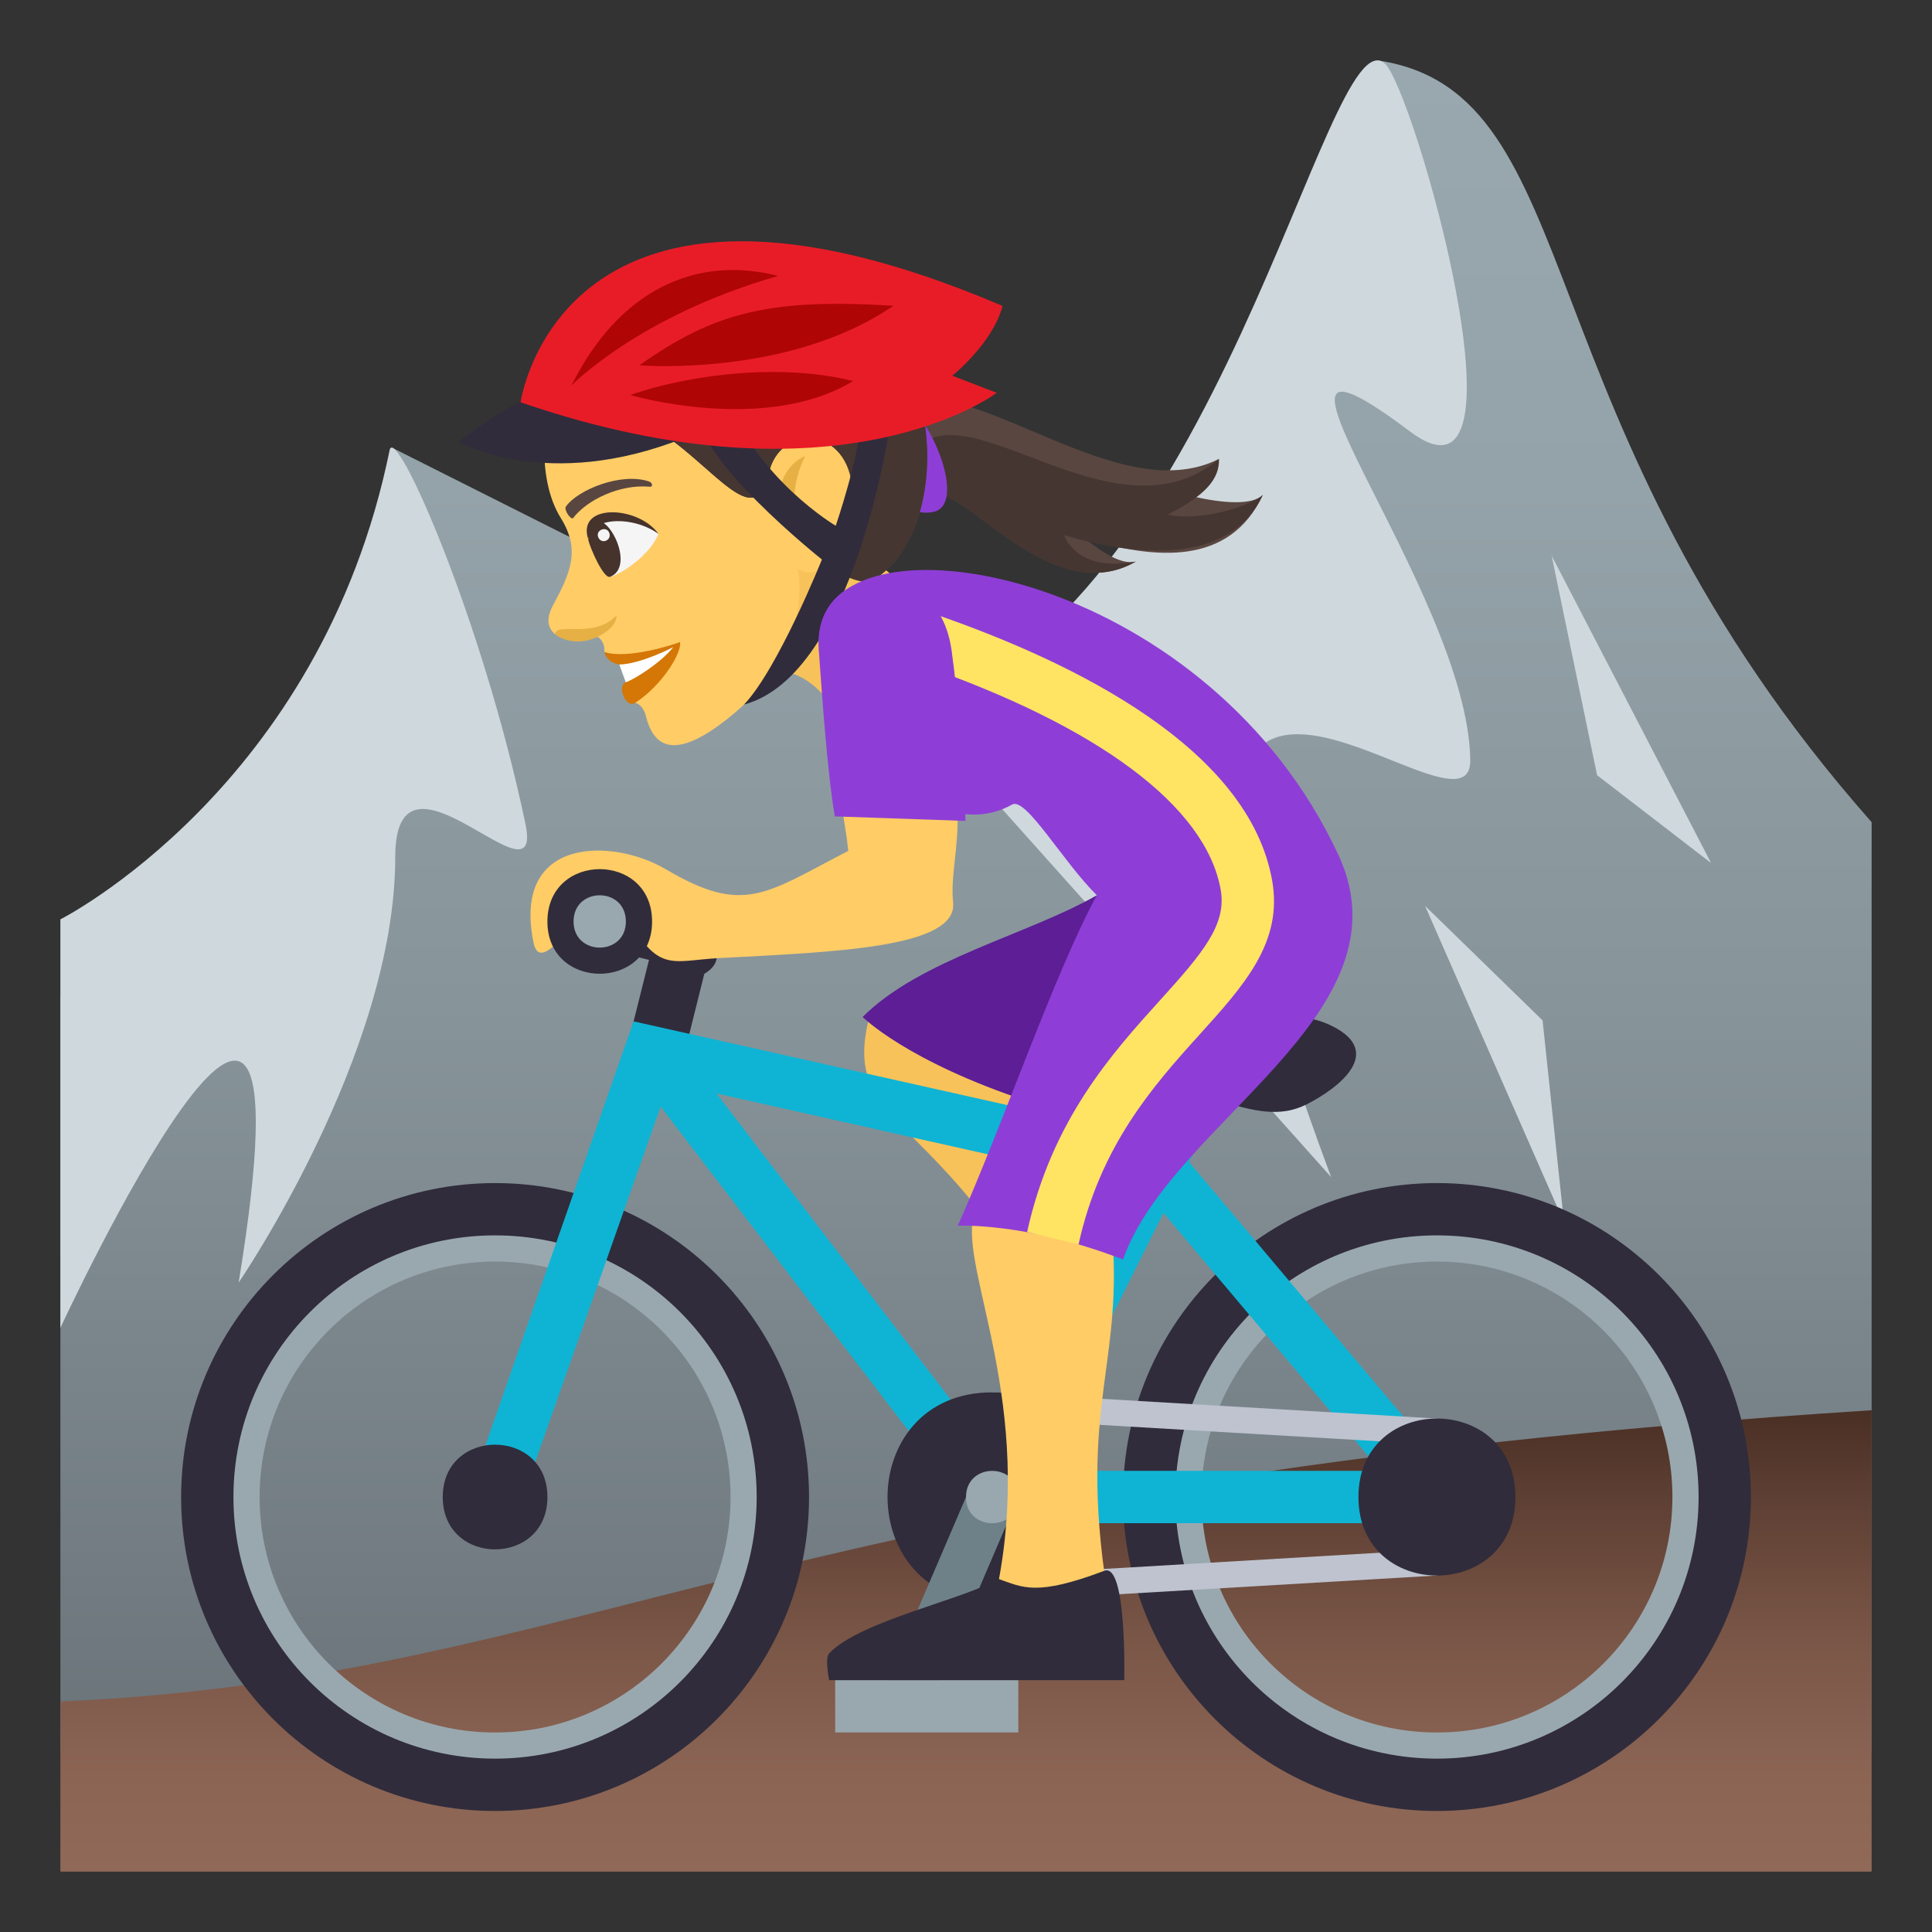 <svg enable-background="new 0 0 64 64" height="64" viewBox="0 0 64 64" width="64" xmlns="http://www.w3.org/2000/svg" xmlns:xlink="http://www.w3.org/1999/xlink"><rect x="0" y="0" width="64" height="64" fill="#333333" stroke="none"/><linearGradient id="a" gradientUnits="userSpaceOnUse" x1="32" x2="32" y1="58.005" y2="2.009"><stop offset="0" stop-color="#697378"/><stop offset=".109" stop-color="#727c82"/><stop offset=".441" stop-color="#87949a"/><stop offset=".748" stop-color="#94a3a9"/><stop offset="1" stop-color="#99a8ae"/></linearGradient><linearGradient id="b" gradientUnits="userSpaceOnUse" x1="32" x2="32" y1="62" y2="46.716"><stop offset="0" stop-color="#916958"/><stop offset=".21" stop-color="#8b6454"/><stop offset=".487" stop-color="#7b5748"/><stop offset=".799" stop-color="#5f4034"/><stop offset="1" stop-color="#4a2f24"/></linearGradient><path d="m45.691 2.009c-.357-.055-6.848 23.744-15.434 21.503l-17.257-8.675s.266 12.152-11 18.154v25.014h60v-30.77c-11.734-13.274-9.277-24.13-16.309-25.226z" fill="url(#a)"/><g fill="#cfd8dd"><path d="m30.258 23.512c10.086-3.095 13.633-22.949 15.594-21.429.957.742 5.113 15.415.848 12.205-6.561-4.937 1.941 5.246 2.004 10.894.039 3.571-13.656-10.468-4.609 13.811z"/><path d="m56.682 28.589-5.282-10.183 1.506 7.274z"/><path d="m51.809 40.495-.709-6.693-3.893-3.794z"/><path d="m2 30.455s8.621-4.355 10.906-15.54c.188-.926 3.074 5.576 4.5 12.379.621 2.972-4.314-3.232-4.313 1.094.002 6.529-5.187 14.098-5.187 14.098 2.842-17.374-5.906 1.503-5.906 1.503z"/></g><path d="m62 46.716c-36.494 2.329-42.457 8.853-60 9.65v5.634h60z" fill="url(#b)"/><path d="m39.468 16.433c.379-.283.699-.677.912-1.231-3.482 1.762-8.488-3.286-10.931-1.679.567.959 1.017 1.983 1.491 2.994.684-.824 3.804 3.761 6.682 2.086-.456.108-1.04-.256-1.684-.762 2.324.69 4.79.923 5.895-1.446-.339.339-1.288.294-2.365.038z" fill="#594640"/><path d="m41.833 16.395c-.339.339-2.072.906-3.15.651 1.254-.638 1.719-1.182 1.697-1.844-3.474 2.918-8.458-2.515-10.149-.195.24.501.474 1.006.71 1.51.684-.824 3.804 3.761 6.682 2.086-1.396.266-2.112-.259-2.378-.875 2.323.689 5.484 1.036 6.588-1.333z" fill="#453631"/><path d="m29.205 13.299c-.79.716-.029 3.971 1.691 3.664 1.413-.247-.649-4.618-1.691-3.664z" fill="#8e3ed6"/><path d="m24.856 22.648c1.301-1.173 2.659.537 2.769.883 0 0 3.133-1.892 2.407-3.996-4.32-4.577-5.176 3.113-5.176 3.113z" fill="#f7c259"/><path d="m18.039 14.646c-.044.892.114 1.838.54 2.517.65 1.049.329 1.797-.262 2.892-.563 1.041.599 1.368 1.481 1.037.275.195.22.507.22.507.928.358 1.253 1.306 1.022 1.685 0 0 .257.032.361.453.301 1.201 1.146 1.29 2.668.099 3.002-2.354 2.357-5.004 2.357-5.004 1.053.732 2.537-1.717 1.851-3.791-1.13-3.447-5.835-7.291-10.238-.395z" fill="#fc6"/><path d="m25.887 17.182c-.306-.835.106-1.814.788-2.072 0 0-.806 1.43-.014 2.662 0-.001-.56-.006-.774-.59z" fill="#e6b045"/><path d="m21.813 17.686c-.26.678-1.251 1.368-1.644 1.43-1.853-2.344.652-2.34 1.644-1.43z" fill="#f5f5f5"/><path d="m20.212 19.107c1.035-.418-.566-3.014-.723-1.226.057.282.516 1.311.723 1.226z" fill="#45332c"/><path d="m21.813 17.686c-.661-.94-2.737-1.033-2.323.195.045-.763 1.476-.808 2.323-.195z" fill="#45332c"/><path d="m19.816 17.793c.1.256.464.11.365-.146-.092-.234-.457-.088-.365.146z" fill="#f5f5f5"/><path d="m21.486 15.946c-.907-.302-2.336.273-2.735.827-.09.111.17.475.237.385.457-.596 1.538-1.126 2.537-1.035.112.01.099-.139-.039-.177z" fill="#594640"/><path d="m20.515 22.013c.403.105.215.588.215.588-.297.096-.012.889.312.682.934-.611 1.558-1.7 1.483-2.014-.198.081-1.75.583-2.506.329 0 .001.057.344.496.415z" fill="#d47706"/><path d="m20.515 22.013.215.588c.262-.084 1.163-.642 1.572-1.163 0 .001-1.082.564-1.787.575z" fill="#fff"/><path d="m28.729 11.266c-.99-2.336-3.86-2.921-6.728-1.875-3.71 1.356-4.8 4.29-3.962 5.255 3.523-3.627 6.728 4.283 7.423 1.045.35-1.621 2.503-1.601 2.759.34.262 1.959-.757 2.659-.757 2.659.75.677 1.367.576 1.367.576 2.748-1.507 2.297-7.628-.102-8z" fill="#594640"/><path d="m28.729 11.266c-.99-2.336-5.411-1.968-6.646-1.226 2.037-.385 4.74.051 5.278.752-1.738.137-4.417.037-7.063 1.156 1.718-.371 3.559.509 7.098-.137 0 0-2.25 1.392-5.292 1.243 1.055.695 3.314.9 4.368.842-1.049.444-2.294.762-5.373.003 2.179.896 3.879 4.047 4.363 1.793.35-1.621 2.503-1.601 2.759.34.262 1.959-.757 2.659-.757 2.659.75.677 1.367.576 1.367.576 2.748-1.508 2.297-7.629-.102-8.001z" fill="#453631"/><path d="m20.426 20.384c-.008.401-.512.687-.837.793-.43.141-.915.067-1.204-.172.044-.415 1.281.179 2.041-.621z" fill="#e6b045"/><path d="m29.491 13.995s-1.005-.324-.998-.072c.027 1.046-.808 3.494-.808 3.494s-2.649-1.558-3.646-4.36c-.084-.241-.826.269-.872.517-.284 1.508 4.06 4.96 4.06 4.96s-1.446 3.609-2.579 4.805c3.694-.993 4.843-9.344 4.843-9.344z" fill="#302c3b"/><path d="m17.245 13.326s-.164-.061-2.067 1.303c0 0 2.944 1.701 7.501-.128z" fill="#302c3b"/><path d="m33.21 10.135c-14.65-6.263-15.965 3.191-15.965 3.191 10.579 3.641 15.773-.313 15.773-.313l-1.473-.567s1.342-1.07 1.665-2.311z" fill="#e81c27"/><path d="m18.929 12.772c1.581-3.18 4.143-4.33 6.846-3.631-4.61 1.318-6.846 3.631-6.846 3.631z" fill="#b00505"/><path d="m21.181 12.101c2.486-1.762 4.336-2.224 8.416-1.972-3.477 2.38-8.416 1.972-8.416 1.972z" fill="#b00505"/><path d="m20.877 13.086c2.158-.748 5.182-1.031 7.381-.462-2.92 1.772-7.381.462-7.381.462z" fill="#b00505"/><path d="m28.761 33.833c-.775 3.343 1.955 3 5.435 8.831l1.676-2.539c-2.285-2.392-1.129-2.945-2.655-5.821z" fill="#f7c259"/><path d="m38.634 34.356-2.301-4.699c-2.266 1.3-5.861 2.128-7.757 4.032 0 0 1.462 1.471 5.48 2.795 1.69-.673 4.578-2.128 4.578-2.128z" fill="#5d1e96"/><path d="m22.467 30.524c-.621-.291-2.6-.867-2.6-.867v1.733l1.632.408-.766 3.059 1.733.867.866-3.467c.001 0 1.358-.692-.865-1.733z" fill="#302c3b"/><path d="m16.4 40.058c-5.267 0-9.533 4.267-9.533 9.533s4.267 9.533 9.533 9.533c5.264 0 9.533-4.267 9.533-9.533s-4.269-9.533-9.533-9.533zm0 17.333c-4.309 0-7.8-3.492-7.8-7.8s3.491-7.8 7.8-7.8c4.308 0 7.8 3.492 7.8 7.8s-3.492 7.8-7.8 7.8z" fill="#99a8ae"/><path d="m47.602 40.058c-5.268 0-9.535 4.267-9.535 9.533s4.268 9.533 9.535 9.533c5.264 0 9.533-4.267 9.533-9.533s-4.27-9.533-9.533-9.533zm0 17.333c-4.31 0-7.802-3.492-7.802-7.8s3.492-7.8 7.802-7.8c4.307 0 7.799 3.492 7.799 7.8s-3.493 7.8-7.799 7.8z" fill="#99a8ae"/><path d="m16.4 39.191c-5.743 0-10.4 4.657-10.4 10.4s4.657 10.4 10.4 10.4 10.4-4.657 10.4-10.4-4.656-10.4-10.4-10.4zm0 19.066c-4.787 0-8.667-3.879-8.667-8.667s3.88-8.667 8.667-8.667 8.666 3.879 8.666 8.667-3.878 8.667-8.666 8.667z" fill="#302c3b"/><path d="m47.602 39.191c-5.745 0-10.401 4.657-10.401 10.4s4.656 10.4 10.401 10.4c5.742 0 10.398-4.657 10.398-10.4s-4.656-10.4-10.398-10.4zm0 19.066c-4.788 0-8.668-3.879-8.668-8.667s3.88-8.667 8.668-8.667c4.785 0 8.666 3.879 8.666 8.667s-3.881 8.667-8.666 8.667z" fill="#302c3b"/><path d="m48.172 48.926-8.786-10.436 1.189-2.378c.214-.428-1.337-1.204-1.551-.775l-1.141 2.282-16.895-3.785-5.406 15.47c-.344.971 1.321 1.459 1.635.577l4.667-13.225 10.293 13.462c.007.01.021.014.027.022.074.091.536.318.662.318h14.734.016c.48-.001.747-1.374.556-1.532zm-11.087-9.71-4.374 8.746-8.975-11.739zm-2.816 9.508 4.273-8.545 7.194 8.545z" fill="#0fb4d4"/><path d="m18.134 49.591c0 2.312-3.467 2.312-3.467 0 0-2.313 3.467-2.313 3.467 0z" fill="#302c3b"/><path d="m47.602 47.857-14.737-.866v-.867l14.737.867z" fill="#bec3cf"/><path d="m47.602 52.191-14.735.867v-.867l14.735-.867z" fill="#bec3cf"/><path d="m50.201 49.591c0 3.467-5.201 3.467-5.201 0s5.201-3.467 5.201 0z" fill="#302c3b"/><path d="m32.865 53.058c-4.619 0-4.619-6.934 0-6.934 4.624 0 4.624 6.934 0 6.934z" fill="#302c3b"/><path d="m27.667 55.657h6.066v1.733h-6.066z" fill="#99a8ae"/><path d="m31.134 55.657h-1.734l2.6-6.066h1.733z" fill="#6e8189"/><path d="m33.733 49.594c0 1.153-1.733 1.153-1.733 0 0-1.159 1.733-1.159 1.733 0z" fill="#99a8ae"/><path d="m43.267 36.591c-1.733.867-3.467-.867-6.934-.867 0 0 0-1.733 1.733-1.733 3.573 0 4.71-.679 6.067 0 1.734.866.229 2.051-.866 2.6z" fill="#302c3b"/><path d="m32.249 40.281c-.445 1.82 2.053 6.223.765 12.431h3.658c-.961-6.208.582-7.485.149-12.103 0 0-4.029-2.542-4.572-.328z" fill="#fc6"/><path d="m36.581 52.035c-2.252.848-2.684.557-3.51.267-1.071.666-4.571 1.38-5.605 2.467-.149.156 0 .889 0 .889h9.776c0-.001.095-3.908-.661-3.623z" fill="#302c3b"/><path d="m44.338 28.325c-4.254-9.16-15.71-11.363-17.065-7.875-.912 2.351 3.145 7.951 6.256 6.201.456-.257 1.68 1.894 2.805 3.006-1.415 2.6-3.146 7.691-4.608 10.947 0 0 2.263-.124 5.476 1.119 1.586-4.541 9.588-8.119 7.136-13.398z" fill="#8e3ed6"/><path d="m35.728 41.224-1.703-.413c.819-3.714 2.813-5.919 4.416-7.691 1.412-1.559 2.199-2.497 1.996-3.646-.489-2.763-4.047-5.421-10.02-7.485l.567-1.639c4.663 1.613 10.385 4.452 11.158 8.821.362 2.042-.926 3.465-2.415 5.112-1.541 1.703-3.28 3.677-3.999 6.941z" fill="#ffe463"/><path d="m27.806 26.286c.136.768.249 1.433.295 1.899-2.763 1.435-3.464 2.135-6.052.606-1.733-1.024-5.092-1.105-4.378 2.424.307 1.515 2.218-2.546 2.949-1.139 1.154 2.221 1.561 1.749 3.201 1.662 3.892-.205 7.903-.347 7.752-1.84-.091-.904.185-1.774.147-3.017z" fill="#fc6"/><path d="m31.526 21.568c-.461-3.404-4.611-2.871-4.406-.074.117 1.608.288 4.139.536 5.55l4.327.15c-.055-1.877-.225-3.908-.457-5.626z" fill="#8e3ed6"/><path d="m21.601 30.529c0 2.304-3.467 2.304-3.467 0 0-2.317 3.467-2.317 3.467 0z" fill="#302c3b"/><path d="m20.733 30.526c0 1.153-1.733 1.153-1.733 0 0-1.158 1.733-1.158 1.733 0z" fill="#99a8ae"/></svg>